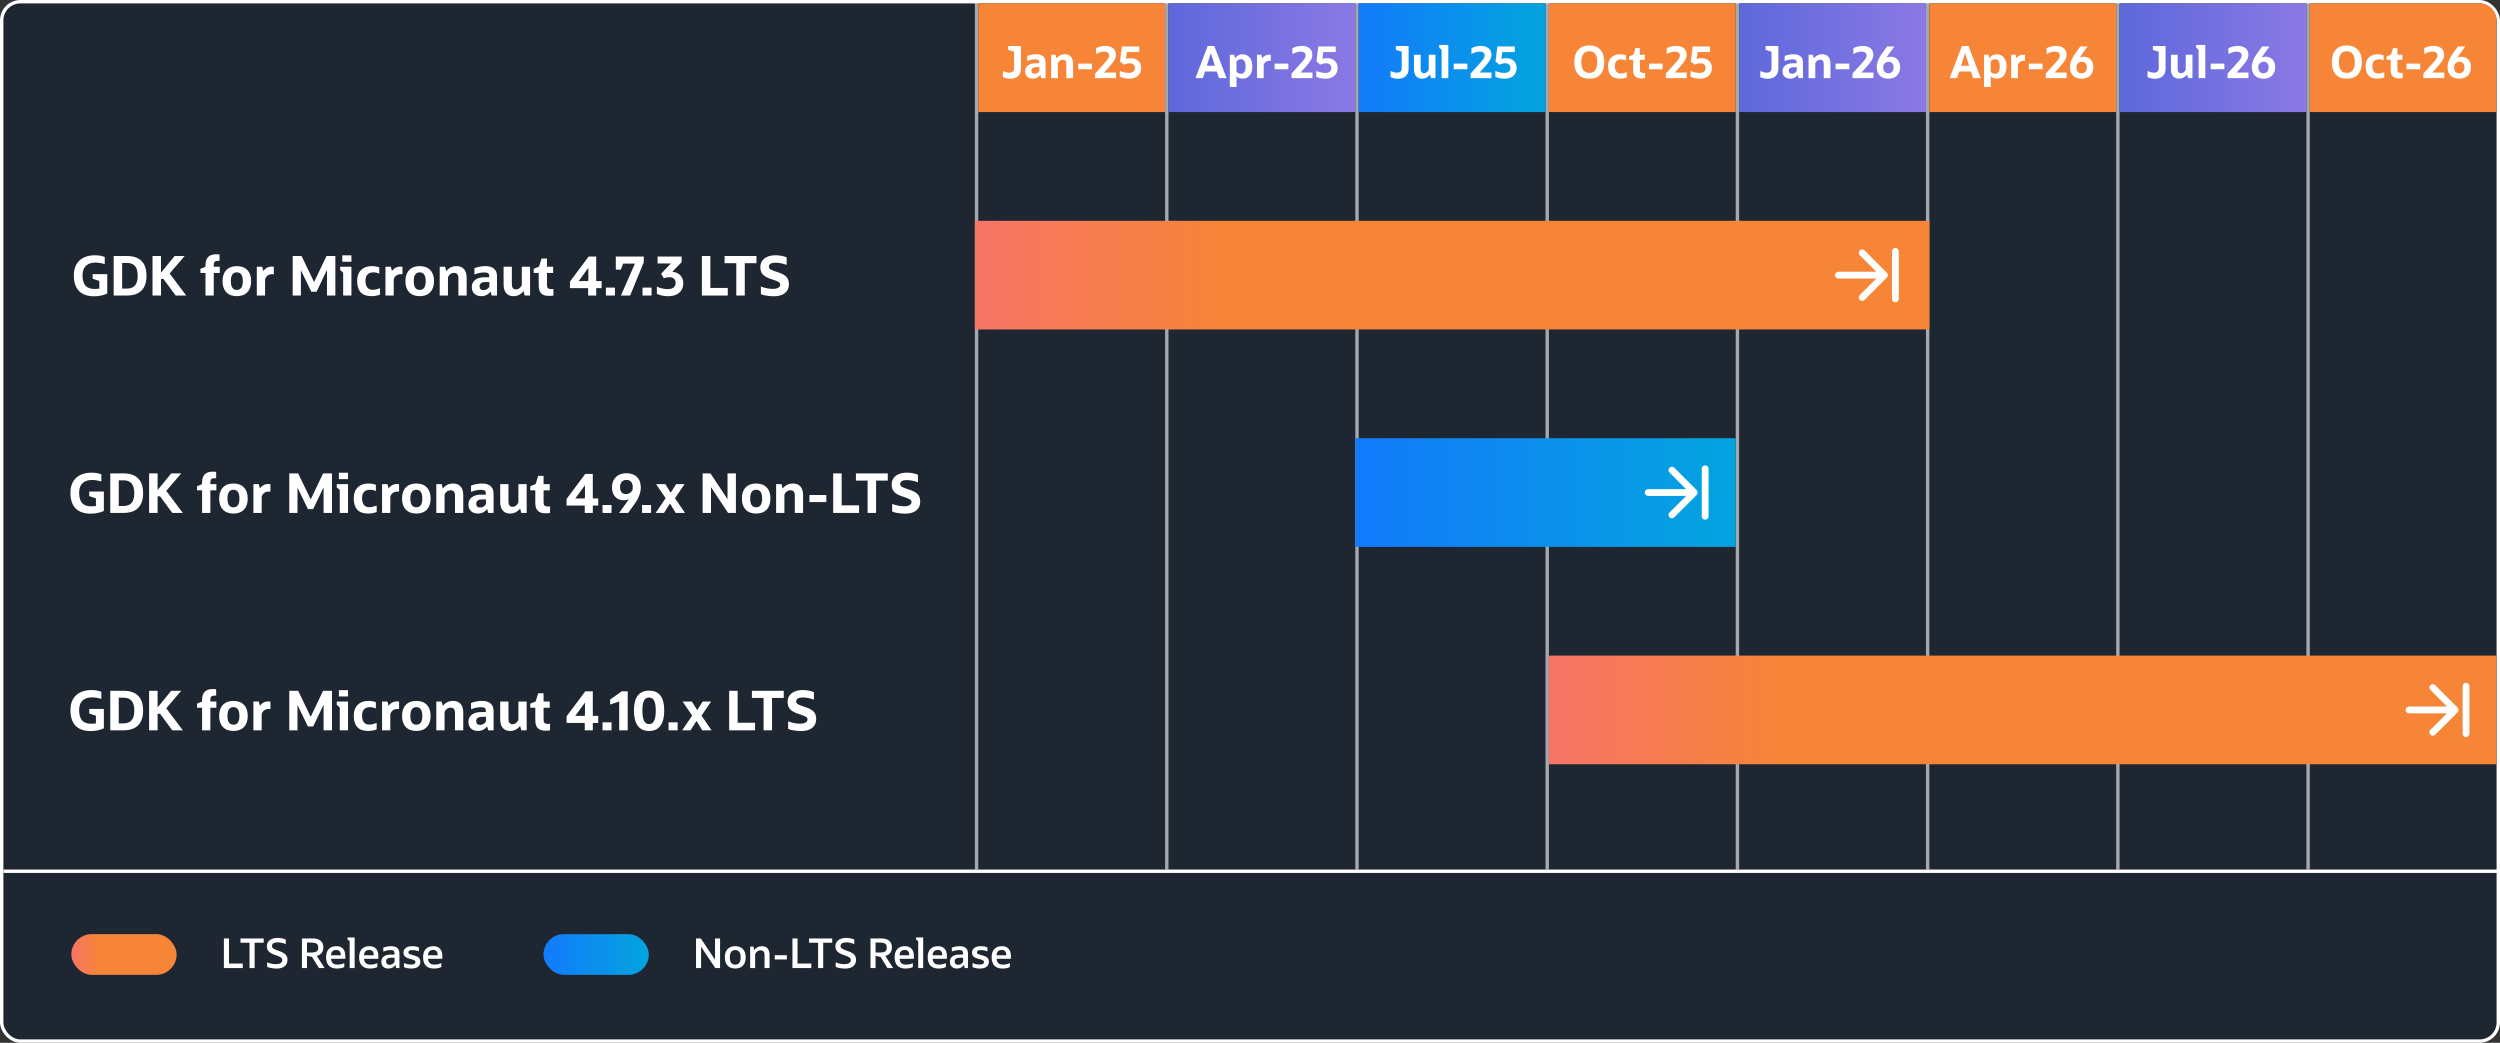 <svg width="736" height="307" viewBox="0 0 736 307" fill="none" xmlns="http://www.w3.org/2000/svg">
<rect x="0" y="0" width="736" height="307" fill="#333333" stroke="none"/>
<g clip-path="url(#clip0_1198_12665)">
<rect width="736" height="307" rx="6" fill="#1E2631"/>
<rect x="0.5" y="0.5" width="735" height="306" rx="5.5" fill="#1E2631" stroke="white"/>
<line x1="287.5" y1="2.18557e-08" x2="287.5" y2="256" stroke="white" stroke-opacity="0.6"/>
<line x1="343.5" y1="2.18557e-08" x2="343.5" y2="256" stroke="white" stroke-opacity="0.6"/>
<line x1="399.5" y1="2.18557e-08" x2="399.5" y2="256" stroke="white" stroke-opacity="0.6"/>
<line x1="455.5" y1="2.18557e-08" x2="455.5" y2="256" stroke="white" stroke-opacity="0.6"/>
<line x1="511.5" y1="2.18557e-08" x2="511.5" y2="256" stroke="white" stroke-opacity="0.6"/>
<line x1="567.5" y1="2.18557e-08" x2="567.5" y2="256" stroke="white" stroke-opacity="0.6"/>
<line x1="623.5" y1="2.18557e-08" x2="623.5" y2="256" stroke="white" stroke-opacity="0.6"/>
<line x1="679.5" y1="2.18557e-08" x2="679.5" y2="256" stroke="white" stroke-opacity="0.6"/>
<rect x="287" y="65" width="281" height="32" fill="url(#paint0_linear_1198_12665)"/>
<rect x="21" y="275" width="31" height="12" rx="6" fill="url(#paint1_linear_1198_12665)"/>
<g clip-path="url(#clip1_1198_12665)">
<g clip-path="url(#clip2_1198_12665)">
<path d="M541.211 82.001H552.381L547.501 86.881C547.111 87.271 547.111 87.911 547.501 88.301C547.891 88.691 548.521 88.691 548.911 88.301L555.501 81.711C555.891 81.321 555.891 80.691 555.501 80.301L548.921 73.701C548.734 73.513 548.48 73.408 548.216 73.408C547.951 73.408 547.698 73.513 547.511 73.701C547.121 74.091 547.121 74.721 547.511 75.111L552.381 80.001H541.211C540.661 80.001 540.211 80.451 540.211 81.001C540.211 81.551 540.661 82.001 541.211 82.001Z" fill="white"/>
<path d="M557 74C557 73.448 557.448 73 558 73V73C558.552 73 559 73.448 559 74V88C559 88.552 558.552 89 558 89V89C557.448 89 557 88.552 557 88V74Z" fill="white"/>
</g>
</g>
<path d="M27.272 82.056V80.712H31.576V86.424C30.424 86.957 29.133 87.224 27.704 87.224C25.741 87.224 24.253 86.701 23.24 85.656C22.237 84.611 21.736 83.075 21.736 81.048C21.736 79.8 21.981 78.739 22.472 77.864C22.973 76.979 23.688 76.307 24.616 75.848C25.555 75.379 26.685 75.144 28.008 75.144C28.499 75.144 28.984 75.187 29.464 75.272C29.955 75.357 30.413 75.485 30.84 75.656V77.768C30.296 77.597 29.811 77.48 29.384 77.416C28.957 77.341 28.531 77.304 28.104 77.304C26.877 77.304 25.933 77.629 25.272 78.28C24.621 78.92 24.296 79.843 24.296 81.048C24.296 82.392 24.579 83.4 25.144 84.072C25.72 84.733 26.595 85.064 27.768 85.064C28.269 85.064 28.76 85.032 29.24 84.968V82.712L27.272 82.056ZM33.464 87V75.368H37.368C39.267 75.368 40.702 75.859 41.672 76.84C42.643 77.821 43.128 79.272 43.128 81.192C43.128 83.091 42.643 84.536 41.672 85.528C40.712 86.509 39.278 87 37.368 87H33.464ZM37.336 77.4H35.96V84.968H37.336C38.413 84.968 39.214 84.664 39.736 84.056C40.27 83.437 40.536 82.483 40.536 81.192C40.536 79.901 40.275 78.947 39.752 78.328C39.23 77.709 38.424 77.4 37.336 77.4ZM44.902 87V75.368H47.398V80.264L51.414 75.368H54.358L49.942 80.52L54.822 87H51.718L48.118 82.12H47.398V87H44.902ZM60.493 87V80.36H59.005V79.144L60.493 78.536V78.056C60.493 75.923 61.539 74.856 63.629 74.856C63.853 74.856 64.04 74.861 64.189 74.872C64.349 74.883 64.499 74.904 64.637 74.936V76.808C64.573 76.797 64.504 76.792 64.429 76.792C64.365 76.781 64.291 76.776 64.205 76.776C63.747 76.776 63.416 76.872 63.213 77.064C63.021 77.256 62.925 77.576 62.925 78.024V78.536H64.701V80.36H62.925V87H60.493ZM69.723 87.192C68.4 87.192 67.365 86.803 66.619 86.024C65.883 85.245 65.515 84.157 65.515 82.76C65.515 81.363 65.883 80.28 66.619 79.512C67.365 78.733 68.4 78.344 69.723 78.344C71.056 78.344 72.091 78.733 72.827 79.512C73.563 80.28 73.931 81.363 73.931 82.76C73.931 84.157 73.563 85.245 72.827 86.024C72.091 86.803 71.056 87.192 69.723 87.192ZM69.723 85.352C70.896 85.352 71.483 84.488 71.483 82.76C71.483 81.043 70.896 80.184 69.723 80.184C68.549 80.184 67.963 81.043 67.963 82.76C67.963 84.488 68.549 85.352 69.723 85.352ZM78.035 87H75.603V78.536H77.187L77.523 79.784C77.8 79.379 78.147 79.064 78.563 78.84C78.979 78.605 79.459 78.488 80.003 78.488C80.237 78.488 80.44 78.504 80.611 78.536V80.728H80.099C79.555 80.728 79.102 80.872 78.739 81.16C78.376 81.437 78.141 81.811 78.035 82.28V87ZM86.167 87V75.368H88.775L92.471 83.032L96.119 75.368H98.727V87H96.263V79.464L93.191 85.88H91.655L88.583 79.56V87H86.167ZM100.771 77.048V75.176H103.459V77.048H100.771ZM101.027 87V80.248L100.147 79.512V78.536H103.459V87H101.027ZM111.892 84.84V86.744C111.561 86.872 111.172 86.979 110.724 87.064C110.276 87.149 109.817 87.192 109.348 87.192C106.542 87.192 105.14 85.688 105.14 82.68C105.14 81.336 105.524 80.28 106.292 79.512C107.07 78.733 108.137 78.344 109.492 78.344C110.228 78.344 110.948 78.467 111.652 78.712V80.584C111.129 80.317 110.553 80.184 109.924 80.184C109.177 80.184 108.601 80.392 108.196 80.808C107.79 81.213 107.588 81.837 107.588 82.68C107.588 83.491 107.764 84.136 108.116 84.616C108.478 85.085 109.006 85.32 109.7 85.32C110.041 85.32 110.393 85.277 110.756 85.192C111.118 85.107 111.497 84.989 111.892 84.84ZM115.91 87H113.478V78.536H115.062L115.398 79.784C115.675 79.379 116.022 79.064 116.438 78.84C116.854 78.605 117.334 78.488 117.878 78.488C118.113 78.488 118.315 78.504 118.486 78.536V80.728H117.974C117.43 80.728 116.977 80.872 116.614 81.16C116.251 81.437 116.017 81.811 115.91 82.28V87ZM123.566 87.192C122.244 87.192 121.209 86.803 120.462 86.024C119.726 85.245 119.358 84.157 119.358 82.76C119.358 81.363 119.726 80.28 120.462 79.512C121.209 78.733 122.244 78.344 123.566 78.344C124.9 78.344 125.934 78.733 126.67 79.512C127.406 80.28 127.774 81.363 127.774 82.76C127.774 84.157 127.406 85.245 126.67 86.024C125.934 86.803 124.9 87.192 123.566 87.192ZM123.566 85.352C124.74 85.352 125.326 84.488 125.326 82.76C125.326 81.043 124.74 80.184 123.566 80.184C122.393 80.184 121.806 81.043 121.806 82.76C121.806 84.488 122.393 85.352 123.566 85.352ZM129.447 87V78.536H131.031L131.367 79.832C132.145 78.84 133.153 78.344 134.391 78.344C135.361 78.344 136.103 78.643 136.615 79.24C137.127 79.827 137.383 80.68 137.383 81.8V87H134.951V81.88C134.951 80.845 134.519 80.328 133.655 80.328C133.271 80.328 132.919 80.44 132.599 80.664C132.289 80.888 132.049 81.203 131.879 81.608V87H129.447ZM144.727 87L144.407 85.816C144.119 86.243 143.741 86.579 143.271 86.824C142.813 87.069 142.301 87.192 141.735 87.192C140.861 87.192 140.167 86.952 139.655 86.472C139.154 85.992 138.903 85.331 138.903 84.488C138.903 83.603 139.239 82.904 139.911 82.392C140.583 81.88 141.49 81.624 142.631 81.624H144.023V81.32C144.023 80.851 143.906 80.547 143.671 80.408C143.437 80.269 143.069 80.2 142.567 80.2C141.671 80.2 140.706 80.403 139.671 80.808V78.968C140.098 78.787 140.594 78.637 141.159 78.52C141.735 78.403 142.317 78.344 142.903 78.344C144.013 78.344 144.855 78.6 145.431 79.112C146.018 79.613 146.311 80.339 146.311 81.288V87H144.727ZM142.359 85.416C142.711 85.416 143.037 85.325 143.335 85.144C143.634 84.963 143.879 84.717 144.071 84.408V83.032H142.935C142.381 83.032 141.949 83.139 141.639 83.352C141.341 83.565 141.191 83.869 141.191 84.264C141.191 85.032 141.581 85.416 142.359 85.416ZM148.257 83.736V78.536H150.689V83.656C150.689 84.691 151.095 85.208 151.905 85.208C152.268 85.208 152.599 85.096 152.897 84.872C153.207 84.637 153.447 84.323 153.617 83.928V78.536H156.049V87H154.465L154.129 85.704C153.351 86.696 152.364 87.192 151.169 87.192C150.231 87.192 149.511 86.893 149.009 86.296C148.508 85.699 148.257 84.845 148.257 83.736ZM158.597 84.088V80.36H157.109V79.144L158.709 78.488L159.429 76.104H161.029V78.536H162.837V80.36H161.029V83.96C161.029 84.376 161.131 84.675 161.333 84.856C161.547 85.027 161.851 85.112 162.245 85.112C162.352 85.112 162.469 85.112 162.597 85.112C162.725 85.101 162.837 85.091 162.933 85.08V87.016C162.677 87.059 162.443 87.085 162.229 87.096C162.027 87.107 161.797 87.112 161.541 87.112C160.571 87.112 159.835 86.867 159.333 86.376C158.843 85.885 158.597 85.123 158.597 84.088ZM167.792 84.824V82.904L173.296 75.528H175.52V82.744H177.12V84.824H175.52V87H173.152V84.824H167.792ZM173.216 82.136V78.84L170.368 82.744H173.168L173.216 82.136ZM178.38 87V84.664H181.036V87H178.38ZM182.797 87L186.925 77.608H183.453L182.765 79.4H181.293V75.528H189.533V77.192L185.517 87H182.797ZM189.161 87V84.664H191.817V87H189.161ZM193.384 86.488V84.36C193.821 84.595 194.328 84.781 194.904 84.92C195.48 85.048 196.029 85.112 196.552 85.112C197.309 85.112 197.89 84.957 198.296 84.648C198.701 84.339 198.904 83.896 198.904 83.32C198.904 82.776 198.744 82.355 198.424 82.056C198.114 81.757 197.656 81.608 197.048 81.608C196.493 81.608 195.949 81.709 195.416 81.912L194.632 80.6L197.512 77.56H193.592V75.528H200.68V77.176L197.928 79.992C198.962 80.109 199.757 80.472 200.312 81.08C200.877 81.677 201.16 82.429 201.16 83.336C201.16 84.136 200.978 84.829 200.616 85.416C200.253 85.992 199.73 86.435 199.048 86.744C198.376 87.053 197.576 87.208 196.648 87.208C196.04 87.208 195.453 87.144 194.888 87.016C194.322 86.899 193.821 86.723 193.384 86.488ZM206.636 87V75.368H209.132V84.776H214.252V87H206.636ZM216.765 87V77.48H213.325V75.368H222.701V77.48H219.261V87H216.765ZM224.002 86.584V84.36C225.229 84.819 226.408 85.048 227.538 85.048C228.21 85.048 228.738 84.936 229.122 84.712C229.506 84.488 229.698 84.179 229.698 83.784C229.698 83.507 229.576 83.277 229.33 83.096C229.085 82.904 228.61 82.691 227.906 82.456L226.69 82.04C225.698 81.699 224.973 81.261 224.514 80.728C224.066 80.184 223.842 79.491 223.842 78.648C223.842 77.923 224.024 77.299 224.386 76.776C224.76 76.253 225.282 75.853 225.954 75.576C226.626 75.288 227.426 75.144 228.354 75.144C228.941 75.144 229.517 75.203 230.082 75.32C230.658 75.427 231.16 75.576 231.586 75.768V77.992C231.042 77.779 230.488 77.619 229.922 77.512C229.357 77.395 228.834 77.336 228.354 77.336C227.032 77.336 226.37 77.725 226.37 78.504C226.37 78.803 226.493 79.048 226.738 79.24C226.994 79.421 227.469 79.629 228.162 79.864L229.378 80.28C230.424 80.643 231.165 81.085 231.602 81.608C232.04 82.12 232.258 82.819 232.258 83.704C232.258 84.792 231.869 85.651 231.09 86.28C230.322 86.909 229.234 87.224 227.826 87.224C227.368 87.224 226.888 87.197 226.386 87.144C225.896 87.091 225.437 87.016 225.01 86.92C224.594 86.824 224.258 86.712 224.002 86.584Z" fill="white"/>
<rect x="399" y="129" width="112" height="32" fill="url(#paint2_linear_1198_12665)"/>
<g clip-path="url(#clip3_1198_12665)">
<g clip-path="url(#clip4_1198_12665)">
<path d="M485.211 146.001H496.381L491.501 150.881C491.111 151.271 491.111 151.911 491.501 152.301C491.891 152.691 492.521 152.691 492.911 152.301L499.501 145.711C499.891 145.321 499.891 144.691 499.501 144.301L492.921 137.701C492.734 137.513 492.48 137.408 492.216 137.408C491.951 137.408 491.698 137.513 491.511 137.701C491.121 138.091 491.121 138.721 491.511 139.111L496.381 144.001H485.211C484.661 144.001 484.211 144.451 484.211 145.001C484.211 145.551 484.661 146.001 485.211 146.001Z" fill="white"/>
<path d="M501 138C501 137.448 501.448 137 502 137V137C502.552 137 503 137.448 503 138V152C503 152.552 502.552 153 502 153V153C501.448 153 501 152.552 501 152V138Z" fill="white"/>
</g>
</g>
<path d="M26.272 146.056V144.712H30.576V150.424C29.424 150.957 28.133 151.224 26.704 151.224C24.741 151.224 23.253 150.701 22.24 149.656C21.237 148.611 20.736 147.075 20.736 145.048C20.736 143.8 20.981 142.739 21.472 141.864C21.973 140.979 22.688 140.307 23.616 139.848C24.555 139.379 25.685 139.144 27.008 139.144C27.499 139.144 27.984 139.187 28.464 139.272C28.955 139.357 29.413 139.485 29.84 139.656V141.768C29.296 141.597 28.811 141.48 28.384 141.416C27.957 141.341 27.531 141.304 27.104 141.304C25.877 141.304 24.933 141.629 24.272 142.28C23.621 142.92 23.296 143.843 23.296 145.048C23.296 146.392 23.579 147.4 24.144 148.072C24.72 148.733 25.595 149.064 26.768 149.064C27.269 149.064 27.76 149.032 28.24 148.968V146.712L26.272 146.056ZM32.464 151V139.368H36.368C38.267 139.368 39.702 139.859 40.672 140.84C41.643 141.821 42.128 143.272 42.128 145.192C42.128 147.091 41.643 148.536 40.672 149.528C39.712 150.509 38.278 151 36.368 151H32.464ZM36.336 141.4H34.96V148.968H36.336C37.413 148.968 38.214 148.664 38.736 148.056C39.27 147.437 39.536 146.483 39.536 145.192C39.536 143.901 39.275 142.947 38.752 142.328C38.23 141.709 37.424 141.4 36.336 141.4ZM43.902 151V139.368H46.398V144.264L50.414 139.368H53.358L48.942 144.52L53.822 151H50.718L47.118 146.12H46.398V151H43.902ZM59.493 151V144.36H58.005V143.144L59.493 142.536V142.056C59.493 139.923 60.539 138.856 62.629 138.856C62.853 138.856 63.04 138.861 63.189 138.872C63.349 138.883 63.499 138.904 63.637 138.936V140.808C63.573 140.797 63.504 140.792 63.429 140.792C63.365 140.781 63.291 140.776 63.205 140.776C62.747 140.776 62.416 140.872 62.213 141.064C62.021 141.256 61.925 141.576 61.925 142.024V142.536H63.701V144.36H61.925V151H59.493ZM68.723 151.192C67.4 151.192 66.365 150.803 65.619 150.024C64.883 149.245 64.515 148.157 64.515 146.76C64.515 145.363 64.883 144.28 65.619 143.512C66.365 142.733 67.4 142.344 68.723 142.344C70.056 142.344 71.091 142.733 71.827 143.512C72.563 144.28 72.931 145.363 72.931 146.76C72.931 148.157 72.563 149.245 71.827 150.024C71.091 150.803 70.056 151.192 68.723 151.192ZM68.723 149.352C69.896 149.352 70.483 148.488 70.483 146.76C70.483 145.043 69.896 144.184 68.723 144.184C67.549 144.184 66.963 145.043 66.963 146.76C66.963 148.488 67.549 149.352 68.723 149.352ZM77.035 151H74.603V142.536H76.187L76.523 143.784C76.8 143.379 77.147 143.064 77.563 142.84C77.979 142.605 78.459 142.488 79.003 142.488C79.237 142.488 79.44 142.504 79.611 142.536V144.728H79.099C78.555 144.728 78.102 144.872 77.739 145.16C77.376 145.437 77.141 145.811 77.035 146.28V151ZM85.167 151V139.368H87.775L91.471 147.032L95.119 139.368H97.727V151H95.263V143.464L92.191 149.88H90.655L87.583 143.56V151H85.167ZM99.771 141.048V139.176H102.459V141.048H99.771ZM100.027 151V144.248L99.147 143.512V142.536H102.459V151H100.027ZM110.892 148.84V150.744C110.561 150.872 110.172 150.979 109.724 151.064C109.276 151.149 108.817 151.192 108.348 151.192C105.542 151.192 104.14 149.688 104.14 146.68C104.14 145.336 104.524 144.28 105.292 143.512C106.07 142.733 107.137 142.344 108.492 142.344C109.228 142.344 109.948 142.467 110.652 142.712V144.584C110.129 144.317 109.553 144.184 108.924 144.184C108.177 144.184 107.601 144.392 107.196 144.808C106.79 145.213 106.588 145.837 106.588 146.68C106.588 147.491 106.764 148.136 107.116 148.616C107.478 149.085 108.006 149.32 108.7 149.32C109.041 149.32 109.393 149.277 109.756 149.192C110.118 149.107 110.497 148.989 110.892 148.84ZM114.91 151H112.478V142.536H114.062L114.398 143.784C114.675 143.379 115.022 143.064 115.438 142.84C115.854 142.605 116.334 142.488 116.878 142.488C117.113 142.488 117.315 142.504 117.486 142.536V144.728H116.974C116.43 144.728 115.977 144.872 115.614 145.16C115.251 145.437 115.017 145.811 114.91 146.28V151ZM122.566 151.192C121.244 151.192 120.209 150.803 119.462 150.024C118.726 149.245 118.358 148.157 118.358 146.76C118.358 145.363 118.726 144.28 119.462 143.512C120.209 142.733 121.244 142.344 122.566 142.344C123.9 142.344 124.934 142.733 125.67 143.512C126.406 144.28 126.774 145.363 126.774 146.76C126.774 148.157 126.406 149.245 125.67 150.024C124.934 150.803 123.9 151.192 122.566 151.192ZM122.566 149.352C123.74 149.352 124.326 148.488 124.326 146.76C124.326 145.043 123.74 144.184 122.566 144.184C121.393 144.184 120.806 145.043 120.806 146.76C120.806 148.488 121.393 149.352 122.566 149.352ZM128.447 151V142.536H130.031L130.367 143.832C131.145 142.84 132.153 142.344 133.391 142.344C134.361 142.344 135.103 142.643 135.615 143.24C136.127 143.827 136.383 144.68 136.383 145.8V151H133.951V145.88C133.951 144.845 133.519 144.328 132.655 144.328C132.271 144.328 131.919 144.44 131.599 144.664C131.289 144.888 131.049 145.203 130.879 145.608V151H128.447ZM143.727 151L143.407 149.816C143.119 150.243 142.741 150.579 142.271 150.824C141.813 151.069 141.301 151.192 140.735 151.192C139.861 151.192 139.167 150.952 138.655 150.472C138.154 149.992 137.903 149.331 137.903 148.488C137.903 147.603 138.239 146.904 138.911 146.392C139.583 145.88 140.49 145.624 141.631 145.624H143.023V145.32C143.023 144.851 142.906 144.547 142.671 144.408C142.437 144.269 142.069 144.2 141.567 144.2C140.671 144.2 139.706 144.403 138.671 144.808V142.968C139.098 142.787 139.594 142.637 140.159 142.52C140.735 142.403 141.317 142.344 141.903 142.344C143.013 142.344 143.855 142.6 144.431 143.112C145.018 143.613 145.311 144.339 145.311 145.288V151H143.727ZM141.359 149.416C141.711 149.416 142.037 149.325 142.335 149.144C142.634 148.963 142.879 148.717 143.071 148.408V147.032H141.935C141.381 147.032 140.949 147.139 140.639 147.352C140.341 147.565 140.191 147.869 140.191 148.264C140.191 149.032 140.581 149.416 141.359 149.416ZM147.257 147.736V142.536H149.689V147.656C149.689 148.691 150.095 149.208 150.905 149.208C151.268 149.208 151.599 149.096 151.897 148.872C152.207 148.637 152.447 148.323 152.617 147.928V142.536H155.049V151H153.465L153.129 149.704C152.351 150.696 151.364 151.192 150.169 151.192C149.231 151.192 148.511 150.893 148.009 150.296C147.508 149.699 147.257 148.845 147.257 147.736ZM157.597 148.088V144.36H156.109V143.144L157.709 142.488L158.429 140.104H160.029V142.536H161.837V144.36H160.029V147.96C160.029 148.376 160.131 148.675 160.333 148.856C160.547 149.027 160.851 149.112 161.245 149.112C161.352 149.112 161.469 149.112 161.597 149.112C161.725 149.101 161.837 149.091 161.933 149.08V151.016C161.677 151.059 161.443 151.085 161.229 151.096C161.027 151.107 160.797 151.112 160.541 151.112C159.571 151.112 158.835 150.867 158.333 150.376C157.843 149.885 157.597 149.123 157.597 148.088ZM166.792 148.824V146.904L172.296 139.528H174.52V146.744H176.12V148.824H174.52V151H172.152V148.824H166.792ZM172.216 146.136V142.84L169.368 146.744H172.168L172.216 146.136ZM177.38 151V148.664H180.036V151H177.38ZM182.268 151L184.332 148.136C184.652 147.699 184.924 147.293 185.148 146.92C184.711 147.165 184.226 147.288 183.692 147.288C182.604 147.288 181.746 146.947 181.116 146.264C180.487 145.581 180.172 144.653 180.172 143.48C180.172 142.637 180.343 141.907 180.684 141.288C181.036 140.659 181.532 140.173 182.172 139.832C182.812 139.491 183.559 139.32 184.412 139.32C185.746 139.32 186.786 139.693 187.532 140.44C188.279 141.176 188.652 142.211 188.652 143.544C188.652 144.259 188.492 145.043 188.172 145.896C187.852 146.739 187.394 147.571 186.796 148.392L184.924 151H182.268ZM182.54 143.432C182.54 144.051 182.695 144.547 183.004 144.92C183.314 145.283 183.73 145.464 184.252 145.464C185.127 145.464 185.783 145.059 186.22 144.248C186.263 143.971 186.284 143.688 186.284 143.4C186.284 142.739 186.119 142.221 185.788 141.848C185.458 141.475 184.999 141.288 184.412 141.288C183.836 141.288 183.378 141.48 183.036 141.864C182.706 142.248 182.54 142.771 182.54 143.432ZM189.021 151V148.664H191.677V151H189.021ZM193.019 151L195.963 146.664L193.147 142.536H195.883L197.451 145.064L199.051 142.536H201.531L198.715 146.68L201.659 151H198.923L197.243 148.232L195.483 151H193.019ZM206.855 151V139.368H209.159L214.183 146.936V139.368H216.647V151H214.343L209.319 143.416V151H206.855ZM222.613 151.192C221.291 151.192 220.256 150.803 219.509 150.024C218.773 149.245 218.405 148.157 218.405 146.76C218.405 145.363 218.773 144.28 219.509 143.512C220.256 142.733 221.291 142.344 222.613 142.344C223.947 142.344 224.981 142.733 225.717 143.512C226.453 144.28 226.821 145.363 226.821 146.76C226.821 148.157 226.453 149.245 225.717 150.024C224.981 150.803 223.947 151.192 222.613 151.192ZM222.613 149.352C223.787 149.352 224.373 148.488 224.373 146.76C224.373 145.043 223.787 144.184 222.613 144.184C221.44 144.184 220.853 145.043 220.853 146.76C220.853 148.488 221.44 149.352 222.613 149.352ZM228.493 151V142.536H230.078L230.414 143.832C231.192 142.84 232.2 142.344 233.438 142.344C234.408 142.344 235.15 142.643 235.661 143.24C236.174 143.827 236.43 144.68 236.43 145.8V151H233.998V145.88C233.998 144.845 233.566 144.328 232.702 144.328C232.318 144.328 231.966 144.44 231.646 144.664C231.336 144.888 231.096 145.203 230.926 145.608V151H228.493ZM238.302 147.8V145.736H243.262V147.8H238.302ZM245.292 151V139.368H247.788V148.776H252.908V151H245.292ZM255.421 151V141.48H251.981V139.368H261.357V141.48H257.917V151H255.421ZM262.659 150.584V148.36C263.885 148.819 265.064 149.048 266.195 149.048C266.867 149.048 267.395 148.936 267.779 148.712C268.163 148.488 268.355 148.179 268.355 147.784C268.355 147.507 268.232 147.277 267.987 147.096C267.741 146.904 267.267 146.691 266.563 146.456L265.347 146.04C264.355 145.699 263.629 145.261 263.171 144.728C262.723 144.184 262.499 143.491 262.499 142.648C262.499 141.923 262.68 141.299 263.043 140.776C263.416 140.253 263.939 139.853 264.611 139.576C265.283 139.288 266.083 139.144 267.011 139.144C267.597 139.144 268.173 139.203 268.739 139.32C269.315 139.427 269.816 139.576 270.243 139.768V141.992C269.699 141.779 269.144 141.619 268.579 141.512C268.013 141.395 267.491 141.336 267.011 141.336C265.688 141.336 265.027 141.725 265.027 142.504C265.027 142.803 265.149 143.048 265.395 143.24C265.651 143.421 266.125 143.629 266.819 143.864L268.035 144.28C269.08 144.643 269.821 145.085 270.259 145.608C270.696 146.12 270.915 146.819 270.915 147.704C270.915 148.792 270.525 149.651 269.747 150.28C268.979 150.909 267.891 151.224 266.483 151.224C266.024 151.224 265.544 151.197 265.043 151.144C264.552 151.091 264.093 151.016 263.667 150.92C263.251 150.824 262.915 150.712 262.659 150.584Z" fill="white"/>
<rect x="456" y="193" width="279" height="32" fill="url(#paint3_linear_1198_12665)"/>
<g clip-path="url(#clip5_1198_12665)">
<g clip-path="url(#clip6_1198_12665)">
<path d="M709.211 210.001H720.381L715.501 214.881C715.111 215.271 715.111 215.911 715.501 216.301C715.891 216.691 716.521 216.691 716.911 216.301L723.501 209.711C723.891 209.321 723.891 208.691 723.501 208.301L716.921 201.701C716.734 201.513 716.48 201.408 716.216 201.408C715.951 201.408 715.698 201.513 715.511 201.701C715.121 202.091 715.121 202.721 715.511 203.111L720.381 208.001H709.211C708.661 208.001 708.211 208.451 708.211 209.001C708.211 209.551 708.661 210.001 709.211 210.001Z" fill="white"/>
<path d="M725 202C725 201.448 725.448 201 726 201V201C726.552 201 727 201.448 727 202V216C727 216.552 726.552 217 726 217V217C725.448 217 725 216.552 725 216V202Z" fill="white"/>
</g>
</g>
<path d="M26.272 210.056V208.712H30.576V214.424C29.424 214.957 28.133 215.224 26.704 215.224C24.741 215.224 23.253 214.701 22.24 213.656C21.237 212.611 20.736 211.075 20.736 209.048C20.736 207.8 20.981 206.739 21.472 205.864C21.973 204.979 22.688 204.307 23.616 203.848C24.555 203.379 25.685 203.144 27.008 203.144C27.499 203.144 27.984 203.187 28.464 203.272C28.955 203.357 29.413 203.485 29.84 203.656V205.768C29.296 205.597 28.811 205.48 28.384 205.416C27.957 205.341 27.531 205.304 27.104 205.304C25.877 205.304 24.933 205.629 24.272 206.28C23.621 206.92 23.296 207.843 23.296 209.048C23.296 210.392 23.579 211.4 24.144 212.072C24.72 212.733 25.595 213.064 26.768 213.064C27.269 213.064 27.76 213.032 28.24 212.968V210.712L26.272 210.056ZM32.464 215V203.368H36.368C38.267 203.368 39.702 203.859 40.672 204.84C41.643 205.821 42.128 207.272 42.128 209.192C42.128 211.091 41.643 212.536 40.672 213.528C39.712 214.509 38.278 215 36.368 215H32.464ZM36.336 205.4H34.96V212.968H36.336C37.413 212.968 38.214 212.664 38.736 212.056C39.27 211.437 39.536 210.483 39.536 209.192C39.536 207.901 39.275 206.947 38.752 206.328C38.23 205.709 37.424 205.4 36.336 205.4ZM43.902 215V203.368H46.398V208.264L50.414 203.368H53.358L48.942 208.52L53.822 215H50.718L47.118 210.12H46.398V215H43.902ZM59.493 215V208.36H58.005V207.144L59.493 206.536V206.056C59.493 203.923 60.539 202.856 62.629 202.856C62.853 202.856 63.04 202.861 63.189 202.872C63.349 202.883 63.499 202.904 63.637 202.936V204.808C63.573 204.797 63.504 204.792 63.429 204.792C63.365 204.781 63.291 204.776 63.205 204.776C62.747 204.776 62.416 204.872 62.213 205.064C62.021 205.256 61.925 205.576 61.925 206.024V206.536H63.701V208.36H61.925V215H59.493ZM68.723 215.192C67.4 215.192 66.365 214.803 65.619 214.024C64.883 213.245 64.515 212.157 64.515 210.76C64.515 209.363 64.883 208.28 65.619 207.512C66.365 206.733 67.4 206.344 68.723 206.344C70.056 206.344 71.091 206.733 71.827 207.512C72.563 208.28 72.931 209.363 72.931 210.76C72.931 212.157 72.563 213.245 71.827 214.024C71.091 214.803 70.056 215.192 68.723 215.192ZM68.723 213.352C69.896 213.352 70.483 212.488 70.483 210.76C70.483 209.043 69.896 208.184 68.723 208.184C67.549 208.184 66.963 209.043 66.963 210.76C66.963 212.488 67.549 213.352 68.723 213.352ZM77.035 215H74.603V206.536H76.187L76.523 207.784C76.8 207.379 77.147 207.064 77.563 206.84C77.979 206.605 78.459 206.488 79.003 206.488C79.237 206.488 79.44 206.504 79.611 206.536V208.728H79.099C78.555 208.728 78.102 208.872 77.739 209.16C77.376 209.437 77.141 209.811 77.035 210.28V215ZM85.167 215V203.368H87.775L91.471 211.032L95.119 203.368H97.727V215H95.263V207.464L92.191 213.88H90.655L87.583 207.56V215H85.167ZM99.771 205.048V203.176H102.459V205.048H99.771ZM100.027 215V208.248L99.147 207.512V206.536H102.459V215H100.027ZM110.892 212.84V214.744C110.561 214.872 110.172 214.979 109.724 215.064C109.276 215.149 108.817 215.192 108.348 215.192C105.542 215.192 104.14 213.688 104.14 210.68C104.14 209.336 104.524 208.28 105.292 207.512C106.07 206.733 107.137 206.344 108.492 206.344C109.228 206.344 109.948 206.467 110.652 206.712V208.584C110.129 208.317 109.553 208.184 108.924 208.184C108.177 208.184 107.601 208.392 107.196 208.808C106.79 209.213 106.588 209.837 106.588 210.68C106.588 211.491 106.764 212.136 107.116 212.616C107.478 213.085 108.006 213.32 108.7 213.32C109.041 213.32 109.393 213.277 109.756 213.192C110.118 213.107 110.497 212.989 110.892 212.84ZM114.91 215H112.478V206.536H114.062L114.398 207.784C114.675 207.379 115.022 207.064 115.438 206.84C115.854 206.605 116.334 206.488 116.878 206.488C117.113 206.488 117.315 206.504 117.486 206.536V208.728H116.974C116.43 208.728 115.977 208.872 115.614 209.16C115.251 209.437 115.017 209.811 114.91 210.28V215ZM122.566 215.192C121.244 215.192 120.209 214.803 119.462 214.024C118.726 213.245 118.358 212.157 118.358 210.76C118.358 209.363 118.726 208.28 119.462 207.512C120.209 206.733 121.244 206.344 122.566 206.344C123.9 206.344 124.934 206.733 125.67 207.512C126.406 208.28 126.774 209.363 126.774 210.76C126.774 212.157 126.406 213.245 125.67 214.024C124.934 214.803 123.9 215.192 122.566 215.192ZM122.566 213.352C123.74 213.352 124.326 212.488 124.326 210.76C124.326 209.043 123.74 208.184 122.566 208.184C121.393 208.184 120.806 209.043 120.806 210.76C120.806 212.488 121.393 213.352 122.566 213.352ZM128.447 215V206.536H130.031L130.367 207.832C131.145 206.84 132.153 206.344 133.391 206.344C134.361 206.344 135.103 206.643 135.615 207.24C136.127 207.827 136.383 208.68 136.383 209.8V215H133.951V209.88C133.951 208.845 133.519 208.328 132.655 208.328C132.271 208.328 131.919 208.44 131.599 208.664C131.289 208.888 131.049 209.203 130.879 209.608V215H128.447ZM143.727 215L143.407 213.816C143.119 214.243 142.741 214.579 142.271 214.824C141.813 215.069 141.301 215.192 140.735 215.192C139.861 215.192 139.167 214.952 138.655 214.472C138.154 213.992 137.903 213.331 137.903 212.488C137.903 211.603 138.239 210.904 138.911 210.392C139.583 209.88 140.49 209.624 141.631 209.624H143.023V209.32C143.023 208.851 142.906 208.547 142.671 208.408C142.437 208.269 142.069 208.2 141.567 208.2C140.671 208.2 139.706 208.403 138.671 208.808V206.968C139.098 206.787 139.594 206.637 140.159 206.52C140.735 206.403 141.317 206.344 141.903 206.344C143.013 206.344 143.855 206.6 144.431 207.112C145.018 207.613 145.311 208.339 145.311 209.288V215H143.727ZM141.359 213.416C141.711 213.416 142.037 213.325 142.335 213.144C142.634 212.963 142.879 212.717 143.071 212.408V211.032H141.935C141.381 211.032 140.949 211.139 140.639 211.352C140.341 211.565 140.191 211.869 140.191 212.264C140.191 213.032 140.581 213.416 141.359 213.416ZM147.257 211.736V206.536H149.689V211.656C149.689 212.691 150.095 213.208 150.905 213.208C151.268 213.208 151.599 213.096 151.897 212.872C152.207 212.637 152.447 212.323 152.617 211.928V206.536H155.049V215H153.465L153.129 213.704C152.351 214.696 151.364 215.192 150.169 215.192C149.231 215.192 148.511 214.893 148.009 214.296C147.508 213.699 147.257 212.845 147.257 211.736ZM157.597 212.088V208.36H156.109V207.144L157.709 206.488L158.429 204.104H160.029V206.536H161.837V208.36H160.029V211.96C160.029 212.376 160.131 212.675 160.333 212.856C160.547 213.027 160.851 213.112 161.245 213.112C161.352 213.112 161.469 213.112 161.597 213.112C161.725 213.101 161.837 213.091 161.933 213.08V215.016C161.677 215.059 161.443 215.085 161.229 215.096C161.027 215.107 160.797 215.112 160.541 215.112C159.571 215.112 158.835 214.867 158.333 214.376C157.843 213.885 157.597 213.123 157.597 212.088ZM166.792 212.824V210.904L172.296 203.528H174.52V210.744H176.12V212.824H174.52V215H172.152V212.824H166.792ZM172.216 210.136V206.84L169.368 210.744H172.168L172.216 210.136ZM177.38 215V212.664H180.036V215H177.38ZM182.288 215V206.52L179.632 207.416V205.944L183.024 203.528H184.8V215H182.288ZM191.09 215.208C189.629 215.208 188.519 214.696 187.762 213.672C187.005 212.648 186.626 211.155 186.626 209.192C186.626 205.277 188.114 203.32 191.09 203.32C194.066 203.32 195.554 205.277 195.554 209.192C195.554 211.155 195.175 212.648 194.418 213.672C193.661 214.696 192.551 215.208 191.09 215.208ZM191.09 213.176C191.762 213.176 192.258 212.851 192.578 212.2C192.898 211.549 193.058 210.547 193.058 209.192C193.058 207.859 192.898 206.888 192.578 206.28C192.269 205.661 191.773 205.352 191.09 205.352C190.407 205.352 189.906 205.661 189.586 206.28C189.277 206.888 189.122 207.859 189.122 209.192C189.122 210.547 189.282 211.549 189.602 212.2C189.922 212.851 190.418 213.176 191.09 213.176ZM196.833 215V212.664H199.489V215H196.833ZM200.832 215L203.776 210.664L200.96 206.536H203.696L205.264 209.064L206.864 206.536H209.344L206.528 210.68L209.472 215H206.736L205.056 212.232L203.296 215H200.832ZM214.667 215V203.368H217.163V212.776H222.283V215H214.667ZM224.796 215V205.48H221.356V203.368H230.732V205.48H227.292V215H224.796ZM232.034 214.584V212.36C233.26 212.819 234.439 213.048 235.57 213.048C236.242 213.048 236.77 212.936 237.154 212.712C237.538 212.488 237.73 212.179 237.73 211.784C237.73 211.507 237.607 211.277 237.362 211.096C237.116 210.904 236.642 210.691 235.938 210.456L234.722 210.04C233.73 209.699 233.004 209.261 232.546 208.728C232.098 208.184 231.874 207.491 231.874 206.648C231.874 205.923 232.055 205.299 232.418 204.776C232.791 204.253 233.314 203.853 233.986 203.576C234.658 203.288 235.458 203.144 236.386 203.144C236.972 203.144 237.548 203.203 238.114 203.32C238.69 203.427 239.191 203.576 239.618 203.768V205.992C239.074 205.779 238.519 205.619 237.954 205.512C237.388 205.395 236.866 205.336 236.386 205.336C235.063 205.336 234.402 205.725 234.402 206.504C234.402 206.803 234.524 207.048 234.77 207.24C235.026 207.421 235.5 207.629 236.194 207.864L237.41 208.28C238.455 208.643 239.196 209.085 239.634 209.608C240.071 210.12 240.29 210.819 240.29 211.704C240.29 212.792 239.9 213.651 239.122 214.28C238.354 214.909 237.266 215.224 235.858 215.224C235.399 215.224 234.919 215.197 234.418 215.144C233.927 215.091 233.468 215.016 233.042 214.92C232.626 214.824 232.29 214.712 232.034 214.584Z" fill="white"/>
<rect x="288" y="1" width="55" height="32" fill="#F68537"/>
<path d="M295.252 22.688V20.907C295.633 21.072 295.971 21.193 296.266 21.271C296.569 21.349 296.855 21.388 297.124 21.388C298.069 21.388 298.541 20.933 298.541 20.023V15.239L296.812 14.68V13.549H300.569V20.205C300.569 21.15 300.292 21.882 299.737 22.402C299.191 22.922 298.424 23.182 297.436 23.182C297.037 23.182 296.643 23.139 296.253 23.052C295.872 22.974 295.538 22.853 295.252 22.688ZM306.524 23L306.264 22.038C306.03 22.385 305.722 22.658 305.341 22.857C304.968 23.056 304.552 23.156 304.093 23.156C303.382 23.156 302.819 22.961 302.403 22.571C301.995 22.181 301.792 21.644 301.792 20.959C301.792 20.24 302.065 19.672 302.611 19.256C303.157 18.84 303.893 18.632 304.821 18.632H305.952V18.385C305.952 18.004 305.856 17.757 305.666 17.644C305.475 17.531 305.176 17.475 304.769 17.475C304.041 17.475 303.256 17.64 302.416 17.969V16.474C302.762 16.327 303.165 16.205 303.625 16.11C304.093 16.015 304.565 15.967 305.042 15.967C305.943 15.967 306.628 16.175 307.096 16.591C307.572 16.998 307.811 17.588 307.811 18.359V23H306.524ZM304.6 21.713C304.886 21.713 305.15 21.639 305.393 21.492C305.635 21.345 305.835 21.145 305.991 20.894V19.776H305.068C304.617 19.776 304.266 19.863 304.015 20.036C303.772 20.209 303.651 20.456 303.651 20.777C303.651 21.401 303.967 21.713 304.6 21.713ZM309.457 23V16.123H310.744L311.017 17.176C311.649 16.37 312.468 15.967 313.474 15.967C314.262 15.967 314.865 16.21 315.281 16.695C315.697 17.172 315.905 17.865 315.905 18.775V23H313.929V18.84C313.929 17.999 313.578 17.579 312.876 17.579C312.564 17.579 312.278 17.67 312.018 17.852C311.766 18.034 311.571 18.29 311.433 18.619V23H309.457ZM317.426 20.4V18.723H321.456V20.4H317.426ZM322.404 23V21.635L324.77 19.035C325.229 18.532 325.584 18.125 325.836 17.813C326.096 17.492 326.278 17.224 326.382 17.007C326.486 16.782 326.538 16.574 326.538 16.383C326.538 15.594 326.039 15.2 325.043 15.2C324.341 15.2 323.543 15.438 322.651 15.915V14.173C323.058 13.965 323.496 13.805 323.964 13.692C324.44 13.571 324.904 13.51 325.355 13.51C326.36 13.51 327.14 13.74 327.695 14.199C328.249 14.658 328.527 15.313 328.527 16.162C328.527 16.509 328.457 16.855 328.319 17.202C328.18 17.549 327.95 17.939 327.63 18.372C327.318 18.797 326.893 19.308 326.356 19.906L325.043 21.349H328.553V23H322.404ZM329.675 22.584V20.855C330.057 21.046 330.481 21.197 330.949 21.31C331.426 21.414 331.885 21.466 332.327 21.466C332.882 21.466 333.32 21.336 333.64 21.076C333.961 20.816 334.121 20.461 334.121 20.01C334.121 19.577 333.987 19.239 333.718 18.996C333.458 18.753 333.086 18.632 332.6 18.632C332.037 18.632 331.461 18.762 330.871 19.022L329.727 18.125L330.273 13.679H335.408V15.33H331.729L331.495 17.358C331.937 17.202 332.388 17.124 332.847 17.124C333.809 17.124 334.568 17.384 335.122 17.904C335.677 18.415 335.954 19.122 335.954 20.023C335.954 20.656 335.811 21.21 335.525 21.687C335.239 22.155 334.832 22.519 334.303 22.779C333.783 23.039 333.172 23.169 332.47 23.169C331.933 23.169 331.417 23.117 330.923 23.013C330.438 22.909 330.022 22.766 329.675 22.584Z" fill="white"/>
<rect x="344" y="1" width="55" height="32" fill="url(#paint4_linear_1198_12665)"/>
<path d="M351.948 23L355.536 13.549H357.499L361.113 23H358.851L358.227 21.063H354.743L354.119 23H351.948ZM355.289 19.347H357.668L356.472 15.629L355.289 19.347ZM362.059 25.613V16.123H363.346L363.619 17.137C364.174 16.357 364.893 15.967 365.777 15.967C366.679 15.967 367.389 16.288 367.909 16.929C368.429 17.562 368.689 18.437 368.689 19.555C368.689 20.69 368.434 21.574 367.922 22.207C367.42 22.84 366.709 23.156 365.79 23.156C365.106 23.156 364.521 22.926 364.035 22.467V25.613H362.059ZM365.361 17.41C365.093 17.41 364.837 17.479 364.594 17.618C364.36 17.748 364.165 17.926 364.009 18.151V21.089C364.356 21.505 364.802 21.713 365.348 21.713C365.782 21.713 366.115 21.531 366.349 21.167C366.583 20.794 366.7 20.261 366.7 19.568C366.7 18.875 366.583 18.342 366.349 17.969C366.124 17.596 365.795 17.41 365.361 17.41ZM363.749 18.71L363.827 18.502C363.793 18.571 363.767 18.641 363.749 18.71ZM372.033 23H370.057V16.123H371.344L371.617 17.137C371.843 16.808 372.124 16.552 372.462 16.37C372.8 16.179 373.19 16.084 373.632 16.084C373.823 16.084 373.988 16.097 374.126 16.123V17.904H373.71C373.268 17.904 372.9 18.021 372.605 18.255C372.311 18.48 372.12 18.784 372.033 19.165V23ZM375.259 20.4V18.723H379.289V20.4H375.259ZM380.237 23V21.635L382.603 19.035C383.062 18.532 383.417 18.125 383.669 17.813C383.929 17.492 384.111 17.224 384.215 17.007C384.319 16.782 384.371 16.574 384.371 16.383C384.371 15.594 383.872 15.2 382.876 15.2C382.174 15.2 381.376 15.438 380.484 15.915V14.173C380.891 13.965 381.329 13.805 381.797 13.692C382.273 13.571 382.737 13.51 383.188 13.51C384.193 13.51 384.973 13.74 385.528 14.199C386.082 14.658 386.36 15.313 386.36 16.162C386.36 16.509 386.29 16.855 386.152 17.202C386.013 17.549 385.783 17.939 385.463 18.372C385.151 18.797 384.726 19.308 384.189 19.906L382.876 21.349H386.386V23H380.237ZM387.508 22.584V20.855C387.89 21.046 388.314 21.197 388.782 21.31C389.259 21.414 389.718 21.466 390.16 21.466C390.715 21.466 391.153 21.336 391.473 21.076C391.794 20.816 391.954 20.461 391.954 20.01C391.954 19.577 391.82 19.239 391.551 18.996C391.291 18.753 390.919 18.632 390.433 18.632C389.87 18.632 389.294 18.762 388.704 19.022L387.56 18.125L388.106 13.679H393.241V15.33H389.562L389.328 17.358C389.77 17.202 390.221 17.124 390.68 17.124C391.642 17.124 392.401 17.384 392.955 17.904C393.51 18.415 393.787 19.122 393.787 20.023C393.787 20.656 393.644 21.21 393.358 21.687C393.072 22.155 392.665 22.519 392.136 22.779C391.616 23.039 391.005 23.169 390.303 23.169C389.766 23.169 389.25 23.117 388.756 23.013C388.271 22.909 387.855 22.766 387.508 22.584Z" fill="white"/>
<rect x="456" y="1" width="55" height="32" fill="#F68537"/>
<path d="M467.893 23.182C466.48 23.182 465.388 22.757 464.617 21.908C463.854 21.05 463.473 19.837 463.473 18.268C463.473 16.717 463.859 15.512 464.63 14.654C465.401 13.796 466.489 13.367 467.893 13.367C469.297 13.367 470.385 13.796 471.156 14.654C471.927 15.512 472.313 16.717 472.313 18.268C472.313 19.837 471.932 21.05 471.169 21.908C470.406 22.757 469.314 23.182 467.893 23.182ZM467.893 21.453C468.682 21.453 469.267 21.18 469.648 20.634C470.038 20.088 470.233 19.299 470.233 18.268C470.233 17.237 470.038 16.452 469.648 15.915C469.267 15.369 468.682 15.096 467.893 15.096C467.104 15.096 466.515 15.369 466.125 15.915C465.744 16.452 465.553 17.237 465.553 18.268C465.553 19.299 465.744 20.088 466.125 20.634C466.515 21.18 467.104 21.453 467.893 21.453ZM478.91 21.245V22.792C478.641 22.896 478.325 22.983 477.961 23.052C477.597 23.121 477.224 23.156 476.843 23.156C474.564 23.156 473.424 21.934 473.424 19.49C473.424 18.398 473.736 17.54 474.36 16.916C474.993 16.283 475.859 15.967 476.96 15.967C477.558 15.967 478.143 16.067 478.715 16.266V17.787C478.29 17.57 477.822 17.462 477.311 17.462C476.704 17.462 476.236 17.631 475.907 17.969C475.578 18.298 475.413 18.805 475.413 19.49C475.413 20.149 475.556 20.673 475.842 21.063C476.137 21.444 476.566 21.635 477.129 21.635C477.406 21.635 477.692 21.6 477.987 21.531C478.282 21.462 478.589 21.366 478.91 21.245ZM480.804 20.634V17.605H479.595V16.617L480.895 16.084L481.48 14.147H482.78V16.123H484.249V17.605H482.78V20.53C482.78 20.868 482.862 21.111 483.027 21.258C483.2 21.397 483.447 21.466 483.768 21.466C483.854 21.466 483.95 21.466 484.054 21.466C484.158 21.457 484.249 21.449 484.327 21.44V23.013C484.119 23.048 483.928 23.069 483.755 23.078C483.59 23.087 483.404 23.091 483.196 23.091C482.407 23.091 481.809 22.892 481.402 22.493C481.003 22.094 480.804 21.475 480.804 20.634ZM485.452 20.4V18.723H489.482V20.4H485.452ZM490.429 23V21.635L492.795 19.035C493.254 18.532 493.61 18.125 493.861 17.813C494.121 17.492 494.303 17.224 494.407 17.007C494.511 16.782 494.563 16.574 494.563 16.383C494.563 15.594 494.065 15.2 493.068 15.2C492.366 15.2 491.569 15.438 490.676 15.915V14.173C491.083 13.965 491.521 13.805 491.989 13.692C492.466 13.571 492.929 13.51 493.38 13.51C494.385 13.51 495.165 13.74 495.72 14.199C496.275 14.658 496.552 15.313 496.552 16.162C496.552 16.509 496.483 16.855 496.344 17.202C496.205 17.549 495.976 17.939 495.655 18.372C495.343 18.797 494.918 19.308 494.381 19.906L493.068 21.349H496.578V23H490.429ZM497.701 22.584V20.855C498.082 21.046 498.507 21.197 498.975 21.31C499.451 21.414 499.911 21.466 500.353 21.466C500.907 21.466 501.345 21.336 501.666 21.076C501.986 20.816 502.147 20.461 502.147 20.01C502.147 19.577 502.012 19.239 501.744 18.996C501.484 18.753 501.111 18.632 500.626 18.632C500.062 18.632 499.486 18.762 498.897 19.022L497.753 18.125L498.299 13.679H503.434V15.33H499.755L499.521 17.358C499.963 17.202 500.413 17.124 500.873 17.124C501.835 17.124 502.593 17.384 503.148 17.904C503.702 18.415 503.98 19.122 503.98 20.023C503.98 20.656 503.837 21.21 503.551 21.687C503.265 22.155 502.857 22.519 502.329 22.779C501.809 23.039 501.198 23.169 500.496 23.169C499.958 23.169 499.443 23.117 498.949 23.013C498.463 22.909 498.047 22.766 497.701 22.584Z" fill="white"/>
<rect x="568" y="1" width="55" height="32" fill="#F68537"/>
<path d="M573.984 23L577.572 13.549H579.535L583.149 23H580.887L580.263 21.063H576.779L576.155 23H573.984ZM577.325 19.347H579.704L578.508 15.629L577.325 19.347ZM584.094 25.613V16.123H585.381L585.654 17.137C586.209 16.357 586.928 15.967 587.812 15.967C588.714 15.967 589.424 16.288 589.944 16.929C590.464 17.562 590.724 18.437 590.724 19.555C590.724 20.69 590.469 21.574 589.957 22.207C589.455 22.84 588.744 23.156 587.825 23.156C587.141 23.156 586.556 22.926 586.07 22.467V25.613H584.094ZM587.396 17.41C587.128 17.41 586.872 17.479 586.629 17.618C586.395 17.748 586.2 17.926 586.044 18.151V21.089C586.391 21.505 586.837 21.713 587.383 21.713C587.817 21.713 588.15 21.531 588.384 21.167C588.618 20.794 588.735 20.261 588.735 19.568C588.735 18.875 588.618 18.342 588.384 17.969C588.159 17.596 587.83 17.41 587.396 17.41ZM585.784 18.71L585.862 18.502C585.828 18.571 585.802 18.641 585.784 18.71ZM594.068 23H592.092V16.123H593.379L593.652 17.137C593.878 16.808 594.159 16.552 594.497 16.37C594.835 16.179 595.225 16.084 595.667 16.084C595.858 16.084 596.023 16.097 596.161 16.123V17.904H595.745C595.303 17.904 594.935 18.021 594.64 18.255C594.346 18.48 594.155 18.784 594.068 19.165V23ZM597.294 20.4V18.723H601.324V20.4H597.294ZM602.272 23V21.635L604.638 19.035C605.097 18.532 605.452 18.125 605.704 17.813C605.964 17.492 606.146 17.224 606.25 17.007C606.354 16.782 606.406 16.574 606.406 16.383C606.406 15.594 605.907 15.2 604.911 15.2C604.209 15.2 603.411 15.438 602.519 15.915V14.173C602.926 13.965 603.364 13.805 603.832 13.692C604.308 13.571 604.772 13.51 605.223 13.51C606.228 13.51 607.008 13.74 607.563 14.199C608.117 14.658 608.395 15.313 608.395 16.162C608.395 16.509 608.325 16.855 608.187 17.202C608.048 17.549 607.818 17.939 607.498 18.372C607.186 18.797 606.761 19.308 606.224 19.906L604.911 21.349H608.421V23H602.272ZM616.278 19.789C616.278 20.474 616.135 21.072 615.849 21.583C615.571 22.086 615.173 22.476 614.653 22.753C614.141 23.03 613.535 23.169 612.833 23.169C611.758 23.169 610.913 22.866 610.298 22.259C609.691 21.652 609.388 20.812 609.388 19.737C609.388 19.148 609.518 18.511 609.778 17.826C610.046 17.141 610.423 16.465 610.909 15.798L612.443 13.679H614.601L612.911 16.006C612.659 16.361 612.443 16.686 612.261 16.981C612.607 16.79 612.993 16.695 613.418 16.695C614.302 16.695 614.999 16.972 615.511 17.527C616.022 18.082 616.278 18.836 616.278 19.789ZM611.312 19.854C611.312 20.391 611.446 20.812 611.715 21.115C611.983 21.418 612.356 21.57 612.833 21.57C613.301 21.57 613.669 21.414 613.938 21.102C614.215 20.79 614.354 20.365 614.354 19.828C614.354 19.325 614.228 18.927 613.977 18.632C613.725 18.329 613.387 18.177 612.963 18.177C612.252 18.177 611.719 18.506 611.364 19.165C611.329 19.39 611.312 19.62 611.312 19.854Z" fill="white"/>
<path d="M680 1H730C732.761 1 735 3.239 735 6V33H680V1Z" fill="#F68537"/>
<path d="M690.911 23.182C689.498 23.182 688.406 22.757 687.635 21.908C686.872 21.05 686.491 19.837 686.491 18.268C686.491 16.717 686.876 15.512 687.648 14.654C688.419 13.796 689.507 13.367 690.911 13.367C692.315 13.367 693.402 13.796 694.174 14.654C694.945 15.512 695.331 16.717 695.331 18.268C695.331 19.837 694.949 21.05 694.187 21.908C693.424 22.757 692.332 23.182 690.911 23.182ZM690.911 21.453C691.699 21.453 692.284 21.18 692.666 20.634C693.056 20.088 693.251 19.299 693.251 18.268C693.251 17.237 693.056 16.452 692.666 15.915C692.284 15.369 691.699 15.096 690.911 15.096C690.122 15.096 689.533 15.369 689.143 15.915C688.761 16.452 688.571 17.237 688.571 18.268C688.571 19.299 688.761 20.088 689.143 20.634C689.533 21.18 690.122 21.453 690.911 21.453ZM701.928 21.245V22.792C701.659 22.896 701.343 22.983 700.979 23.052C700.615 23.121 700.242 23.156 699.861 23.156C697.581 23.156 696.442 21.934 696.442 19.49C696.442 18.398 696.754 17.54 697.378 16.916C698.01 16.283 698.877 15.967 699.978 15.967C700.576 15.967 701.161 16.067 701.733 16.266V17.787C701.308 17.57 700.84 17.462 700.329 17.462C699.722 17.462 699.254 17.631 698.925 17.969C698.595 18.298 698.431 18.805 698.431 19.49C698.431 20.149 698.574 20.673 698.86 21.063C699.154 21.444 699.583 21.635 700.147 21.635C700.424 21.635 700.71 21.6 701.005 21.531C701.299 21.462 701.607 21.366 701.928 21.245ZM703.821 20.634V17.605H702.612V16.617L703.912 16.084L704.497 14.147H705.797V16.123H707.266V17.605H705.797V20.53C705.797 20.868 705.88 21.111 706.044 21.258C706.218 21.397 706.465 21.466 706.785 21.466C706.872 21.466 706.967 21.466 707.071 21.466C707.175 21.457 707.266 21.449 707.344 21.44V23.013C707.136 23.048 706.946 23.069 706.772 23.078C706.608 23.087 706.421 23.091 706.213 23.091C705.425 23.091 704.827 22.892 704.419 22.493C704.021 22.094 703.821 21.475 703.821 20.634ZM708.469 20.4V18.723H712.499V20.4H708.469ZM713.447 23V21.635L715.813 19.035C716.272 18.532 716.627 18.125 716.879 17.813C717.139 17.492 717.321 17.224 717.425 17.007C717.529 16.782 717.581 16.574 717.581 16.383C717.581 15.594 717.082 15.2 716.086 15.2C715.384 15.2 714.586 15.438 713.694 15.915V14.173C714.101 13.965 714.539 13.805 715.007 13.692C715.483 13.571 715.947 13.51 716.398 13.51C717.403 13.51 718.183 13.74 718.738 14.199C719.292 14.658 719.57 15.313 719.57 16.162C719.57 16.509 719.5 16.855 719.362 17.202C719.223 17.549 718.993 17.939 718.673 18.372C718.361 18.797 717.936 19.308 717.399 19.906L716.086 21.349H719.596V23H713.447ZM727.452 19.789C727.452 20.474 727.309 21.072 727.023 21.583C726.746 22.086 726.347 22.476 725.827 22.753C725.316 23.03 724.709 23.169 724.007 23.169C722.933 23.169 722.088 22.866 721.472 22.259C720.866 21.652 720.562 20.812 720.562 19.737C720.562 19.148 720.692 18.511 720.952 17.826C721.221 17.141 721.598 16.465 722.083 15.798L723.617 13.679H725.775L724.085 16.006C723.834 16.361 723.617 16.686 723.435 16.981C723.782 16.79 724.168 16.695 724.592 16.695C725.476 16.695 726.174 16.972 726.685 17.527C727.197 18.082 727.452 18.836 727.452 19.789ZM722.486 19.854C722.486 20.391 722.621 20.812 722.889 21.115C723.158 21.418 723.531 21.57 724.007 21.57C724.475 21.57 724.844 21.414 725.112 21.102C725.39 20.79 725.528 20.365 725.528 19.828C725.528 19.325 725.403 18.927 725.151 18.632C724.9 18.329 724.562 18.177 724.137 18.177C723.427 18.177 722.894 18.506 722.538 19.165C722.504 19.39 722.486 19.62 722.486 19.854Z" fill="white"/>
<rect x="624" y="1" width="55" height="32" fill="url(#paint5_linear_1198_12665)"/>
<path d="M632.234 22.688V20.907C632.616 21.072 632.954 21.193 633.248 21.271C633.552 21.349 633.838 21.388 634.106 21.388C635.051 21.388 635.523 20.933 635.523 20.023V15.239L633.794 14.68V13.549H637.551V20.205C637.551 21.15 637.274 21.882 636.719 22.402C636.173 22.922 635.406 23.182 634.418 23.182C634.02 23.182 633.625 23.139 633.235 23.052C632.854 22.974 632.52 22.853 632.234 22.688ZM639.125 20.348V16.123H641.101V20.283C641.101 21.124 641.43 21.544 642.089 21.544C642.384 21.544 642.652 21.453 642.895 21.271C643.146 21.08 643.341 20.825 643.48 20.504V16.123H645.456V23H644.169L643.896 21.947C643.263 22.753 642.462 23.156 641.491 23.156C640.728 23.156 640.143 22.913 639.736 22.428C639.329 21.943 639.125 21.249 639.125 20.348ZM647.266 23V14.628L646.551 14.03V13.237H649.242V23H647.266ZM650.829 20.4V18.723H654.859V20.4H650.829ZM655.806 23V21.635L658.172 19.035C658.631 18.532 658.987 18.125 659.238 17.813C659.498 17.492 659.68 17.224 659.784 17.007C659.888 16.782 659.94 16.574 659.94 16.383C659.94 15.594 659.442 15.2 658.445 15.2C657.743 15.2 656.946 15.438 656.053 15.915V14.173C656.46 13.965 656.898 13.805 657.366 13.692C657.843 13.571 658.306 13.51 658.757 13.51C659.762 13.51 660.542 13.74 661.097 14.199C661.652 14.658 661.929 15.313 661.929 16.162C661.929 16.509 661.86 16.855 661.721 17.202C661.582 17.549 661.353 17.939 661.032 18.372C660.72 18.797 660.295 19.308 659.758 19.906L658.445 21.349H661.955V23H655.806ZM669.812 19.789C669.812 20.474 669.669 21.072 669.383 21.583C669.105 22.086 668.707 22.476 668.187 22.753C667.675 23.03 667.069 23.169 666.367 23.169C665.292 23.169 664.447 22.866 663.832 22.259C663.225 21.652 662.922 20.812 662.922 19.737C662.922 19.148 663.052 18.511 663.312 17.826C663.58 17.141 663.957 16.465 664.443 15.798L665.977 13.679H668.135L666.445 16.006C666.193 16.361 665.977 16.686 665.795 16.981C666.141 16.79 666.527 16.695 666.952 16.695C667.836 16.695 668.533 16.972 669.045 17.527C669.556 18.082 669.812 18.836 669.812 19.789ZM664.846 19.854C664.846 20.391 664.98 20.812 665.249 21.115C665.517 21.418 665.89 21.57 666.367 21.57C666.835 21.57 667.203 21.414 667.472 21.102C667.749 20.79 667.888 20.365 667.888 19.828C667.888 19.325 667.762 18.927 667.511 18.632C667.259 18.329 666.921 18.177 666.497 18.177C665.786 18.177 665.253 18.506 664.898 19.165C664.863 19.39 664.846 19.62 664.846 19.854Z" fill="white"/>
<rect x="512" y="1" width="55" height="32" fill="url(#paint6_linear_1198_12665)"/>
<path d="M518.234 22.688V20.907C518.616 21.072 518.954 21.193 519.248 21.271C519.552 21.349 519.838 21.388 520.106 21.388C521.051 21.388 521.523 20.933 521.523 20.023V15.239L519.794 14.68V13.549H523.551V20.205C523.551 21.15 523.274 21.882 522.719 22.402C522.173 22.922 521.406 23.182 520.418 23.182C520.02 23.182 519.625 23.139 519.235 23.052C518.854 22.974 518.52 22.853 518.234 22.688ZM529.506 23L529.246 22.038C529.012 22.385 528.704 22.658 528.323 22.857C527.95 23.056 527.534 23.156 527.075 23.156C526.364 23.156 525.801 22.961 525.385 22.571C524.978 22.181 524.774 21.644 524.774 20.959C524.774 20.24 525.047 19.672 525.593 19.256C526.139 18.84 526.876 18.632 527.803 18.632H528.934V18.385C528.934 18.004 528.839 17.757 528.648 17.644C528.457 17.531 528.158 17.475 527.751 17.475C527.023 17.475 526.239 17.64 525.398 17.969V16.474C525.745 16.327 526.148 16.205 526.607 16.11C527.075 16.015 527.547 15.967 528.024 15.967C528.925 15.967 529.61 16.175 530.078 16.591C530.555 16.998 530.793 17.588 530.793 18.359V23H529.506ZM527.582 21.713C527.868 21.713 528.132 21.639 528.375 21.492C528.618 21.345 528.817 21.145 528.973 20.894V19.776H528.05C527.599 19.776 527.248 19.863 526.997 20.036C526.754 20.209 526.633 20.456 526.633 20.777C526.633 21.401 526.949 21.713 527.582 21.713ZM532.439 23V16.123H533.726L533.999 17.176C534.632 16.37 535.451 15.967 536.456 15.967C537.245 15.967 537.847 16.21 538.263 16.695C538.679 17.172 538.887 17.865 538.887 18.775V23H536.911V18.84C536.911 17.999 536.56 17.579 535.858 17.579C535.546 17.579 535.26 17.67 535 17.852C534.749 18.034 534.554 18.29 534.415 18.619V23H532.439ZM540.409 20.4V18.723H544.439V20.4H540.409ZM545.386 23V21.635L547.752 19.035C548.211 18.532 548.567 18.125 548.818 17.813C549.078 17.492 549.26 17.224 549.364 17.007C549.468 16.782 549.52 16.574 549.52 16.383C549.52 15.594 549.022 15.2 548.025 15.2C547.323 15.2 546.526 15.438 545.633 15.915V14.173C546.04 13.965 546.478 13.805 546.946 13.692C547.423 13.571 547.886 13.51 548.337 13.51C549.342 13.51 550.122 13.74 550.677 14.199C551.232 14.658 551.509 15.313 551.509 16.162C551.509 16.509 551.44 16.855 551.301 17.202C551.162 17.549 550.933 17.939 550.612 18.372C550.3 18.797 549.875 19.308 549.338 19.906L548.025 21.349H551.535V23H545.386ZM559.392 19.789C559.392 20.474 559.249 21.072 558.963 21.583C558.685 22.086 558.287 22.476 557.767 22.753C557.255 23.03 556.649 23.169 555.947 23.169C554.872 23.169 554.027 22.866 553.412 22.259C552.805 21.652 552.502 20.812 552.502 19.737C552.502 19.148 552.632 18.511 552.892 17.826C553.16 17.141 553.537 16.465 554.023 15.798L555.557 13.679H557.715L556.025 16.006C555.773 16.361 555.557 16.686 555.375 16.981C555.721 16.79 556.107 16.695 556.532 16.695C557.416 16.695 558.113 16.972 558.625 17.527C559.136 18.082 559.392 18.836 559.392 19.789ZM554.426 19.854C554.426 20.391 554.56 20.812 554.829 21.115C555.097 21.418 555.47 21.57 555.947 21.57C556.415 21.57 556.783 21.414 557.052 21.102C557.329 20.79 557.468 20.365 557.468 19.828C557.468 19.325 557.342 18.927 557.091 18.632C556.839 18.329 556.501 18.177 556.077 18.177C555.366 18.177 554.833 18.506 554.478 19.165C554.443 19.39 554.426 19.62 554.426 19.854Z" fill="white"/>
<rect x="400" y="1" width="55" height="32" fill="url(#paint7_linear_1198_12665)"/>
<rect x="160" y="275" width="31" height="12" rx="6" fill="url(#paint8_linear_1198_12665)"/>
<path d="M409.377 22.688V20.907C409.758 21.072 410.096 21.193 410.391 21.271C410.694 21.349 410.98 21.388 411.249 21.388C412.194 21.388 412.666 20.933 412.666 20.023V15.239L410.937 14.68V13.549H414.694V20.205C414.694 21.15 414.417 21.882 413.862 22.402C413.316 22.922 412.549 23.182 411.561 23.182C411.162 23.182 410.768 23.139 410.378 23.052C409.997 22.974 409.663 22.853 409.377 22.688ZM416.268 20.348V16.123H418.244V20.283C418.244 21.124 418.573 21.544 419.232 21.544C419.526 21.544 419.795 21.453 420.038 21.271C420.289 21.08 420.484 20.825 420.623 20.504V16.123H422.599V23H421.312L421.039 21.947C420.406 22.753 419.604 23.156 418.634 23.156C417.871 23.156 417.286 22.913 416.879 22.428C416.471 21.943 416.268 21.249 416.268 20.348ZM424.409 23V14.628L423.694 14.03V13.237H426.385V23H424.409ZM427.971 20.4V18.723H432.001V20.4H427.971ZM432.949 23V21.635L435.315 19.035C435.774 18.532 436.129 18.125 436.381 17.813C436.641 17.492 436.823 17.224 436.927 17.007C437.031 16.782 437.083 16.574 437.083 16.383C437.083 15.594 436.584 15.2 435.588 15.2C434.886 15.2 434.088 15.438 433.196 15.915V14.173C433.603 13.965 434.041 13.805 434.509 13.692C434.985 13.571 435.449 13.51 435.9 13.51C436.905 13.51 437.685 13.74 438.24 14.199C438.794 14.658 439.072 15.313 439.072 16.162C439.072 16.509 439.002 16.855 438.864 17.202C438.725 17.549 438.495 17.939 438.175 18.372C437.863 18.797 437.438 19.308 436.901 19.906L435.588 21.349H439.098V23H432.949ZM440.22 22.584V20.855C440.602 21.046 441.026 21.197 441.494 21.31C441.971 21.414 442.43 21.466 442.872 21.466C443.427 21.466 443.865 21.336 444.185 21.076C444.506 20.816 444.666 20.461 444.666 20.01C444.666 19.577 444.532 19.239 444.263 18.996C444.003 18.753 443.631 18.632 443.145 18.632C442.582 18.632 442.006 18.762 441.416 19.022L440.272 18.125L440.818 13.679H445.953V15.33H442.274L442.04 17.358C442.482 17.202 442.933 17.124 443.392 17.124C444.354 17.124 445.113 17.384 445.667 17.904C446.222 18.415 446.499 19.122 446.499 20.023C446.499 20.656 446.356 21.21 446.07 21.687C445.784 22.155 445.377 22.519 444.848 22.779C444.328 23.039 443.717 23.169 443.015 23.169C442.478 23.169 441.962 23.117 441.468 23.013C440.983 22.909 440.567 22.766 440.22 22.584Z" fill="white"/>
<path d="M65.912 285V276.276H67.412V283.656H71.468V285H65.912ZM73.463 285V277.548H70.799V276.276H77.627V277.548H74.963V285H73.463ZM78.643 284.652V283.32C79.539 283.672 80.403 283.848 81.235 283.848C81.819 283.848 82.275 283.74 82.603 283.524C82.939 283.308 83.107 283.012 83.107 282.636C83.107 282.356 83.003 282.128 82.795 281.952C82.587 281.768 82.199 281.576 81.631 281.376L80.719 281.04C79.943 280.752 79.387 280.416 79.051 280.032C78.723 279.64 78.559 279.164 78.559 278.604C78.559 277.836 78.847 277.232 79.423 276.792C79.999 276.344 80.783 276.12 81.775 276.12C82.191 276.12 82.607 276.164 83.023 276.252C83.447 276.34 83.815 276.46 84.127 276.612V277.944C83.303 277.6 82.523 277.428 81.787 277.428C80.643 277.428 80.071 277.796 80.071 278.532C80.071 278.796 80.175 279.012 80.383 279.18C80.591 279.348 80.971 279.536 81.523 279.744L82.447 280.08C83.255 280.376 83.819 280.716 84.139 281.1C84.467 281.484 84.631 281.98 84.631 282.588C84.631 283.388 84.347 284.016 83.779 284.472C83.211 284.928 82.415 285.156 81.391 285.156C81.063 285.156 80.723 285.132 80.371 285.084C80.027 285.044 79.703 284.988 79.399 284.916C79.095 284.836 78.843 284.748 78.643 284.652ZM88.892 285V276.276H92.049C93.073 276.276 93.853 276.504 94.388 276.96C94.924 277.416 95.192 278.076 95.192 278.94C95.192 279.58 95.025 280.112 94.689 280.536C94.361 280.96 93.885 281.256 93.26 281.424L95.564 285H93.897L91.856 281.712L90.38 281.412V285H88.892ZM90.38 280.428H91.496C92.049 280.428 92.484 280.38 92.805 280.284C93.124 280.188 93.353 280.036 93.489 279.828C93.624 279.612 93.692 279.324 93.692 278.964C93.692 278.596 93.624 278.304 93.489 278.088C93.353 277.872 93.124 277.72 92.805 277.632C92.484 277.536 92.049 277.488 91.496 277.488H90.38V280.428ZM101.36 284.7C101.096 284.836 100.776 284.944 100.4 285.024C100.024 285.104 99.624 285.144 99.2 285.144C98.16 285.144 97.364 284.86 96.812 284.292C96.268 283.724 95.996 282.896 95.996 281.808C95.996 280.768 96.256 279.968 96.776 279.408C97.304 278.84 98.044 278.556 98.996 278.556C99.876 278.556 100.54 278.808 100.988 279.312C101.436 279.808 101.66 280.52 101.66 281.448V282.264H97.448C97.504 282.864 97.684 283.3 97.988 283.572C98.3 283.844 98.752 283.98 99.344 283.98C99.696 283.98 100.028 283.948 100.34 283.884C100.652 283.812 100.992 283.7 101.36 283.548V284.7ZM98.984 279.66C98.024 279.66 97.508 280.184 97.436 281.232H100.316C100.308 280.184 99.864 279.66 98.984 279.66ZM102.942 285V277.056L102.306 276.588V275.988H104.406V285H102.942ZM111.086 284.7C110.822 284.836 110.502 284.944 110.126 285.024C109.75 285.104 109.35 285.144 108.926 285.144C107.886 285.144 107.09 284.86 106.538 284.292C105.994 283.724 105.722 282.896 105.722 281.808C105.722 280.768 105.982 279.968 106.502 279.408C107.03 278.84 107.77 278.556 108.722 278.556C109.602 278.556 110.266 278.808 110.714 279.312C111.162 279.808 111.386 280.52 111.386 281.448V282.264H107.174C107.23 282.864 107.41 283.3 107.714 283.572C108.026 283.844 108.478 283.98 109.07 283.98C109.422 283.98 109.754 283.948 110.066 283.884C110.378 283.812 110.718 283.7 111.086 283.548V284.7ZM108.71 279.66C107.75 279.66 107.234 280.184 107.162 281.232H110.042C110.034 280.184 109.59 279.66 108.71 279.66ZM116.616 285L116.412 284.064C116.18 284.408 115.888 284.676 115.536 284.868C115.184 285.052 114.796 285.144 114.372 285.144C113.724 285.144 113.208 284.964 112.824 284.604C112.448 284.244 112.26 283.756 112.26 283.14C112.26 282.484 112.5 281.968 112.98 281.592C113.46 281.216 114.116 281.028 114.948 281.028H116.136V280.728C116.136 280.328 116.052 280.056 115.884 279.912C115.716 279.768 115.42 279.696 114.996 279.696C114.364 279.696 113.644 279.844 112.836 280.14V279C113.156 278.864 113.52 278.756 113.928 278.676C114.336 278.596 114.736 278.556 115.128 278.556C116.768 278.556 117.588 279.276 117.588 280.716V285H116.616ZM114.672 284.04C114.968 284.04 115.248 283.964 115.512 283.812C115.776 283.652 115.992 283.432 116.16 283.152V281.964H115.116C114.148 281.964 113.664 282.316 113.664 283.02C113.664 283.34 113.752 283.592 113.928 283.776C114.104 283.952 114.352 284.04 114.672 284.04ZM118.931 284.712V283.524C119.331 283.684 119.691 283.8 120.011 283.872C120.331 283.936 120.667 283.968 121.019 283.968C121.875 283.968 122.303 283.724 122.303 283.236C122.303 283.052 122.231 282.904 122.087 282.792C121.951 282.672 121.711 282.564 121.367 282.468L120.431 282.216C119.863 282.056 119.447 281.836 119.183 281.556C118.919 281.268 118.787 280.9 118.787 280.452C118.787 279.86 119.015 279.396 119.471 279.06C119.927 278.724 120.547 278.556 121.331 278.556C121.707 278.556 122.071 278.588 122.423 278.652C122.775 278.716 123.075 278.804 123.323 278.916V280.08C122.675 279.832 122.031 279.708 121.391 279.708C120.615 279.708 120.227 279.924 120.227 280.356C120.227 280.524 120.295 280.664 120.431 280.776C120.567 280.88 120.795 280.976 121.115 281.064L122.051 281.328C122.667 281.504 123.103 281.732 123.359 282.012C123.615 282.284 123.743 282.668 123.743 283.164C123.743 283.796 123.511 284.284 123.047 284.628C122.583 284.972 121.923 285.144 121.067 285.144C120.675 285.144 120.283 285.104 119.891 285.024C119.499 284.944 119.179 284.84 118.931 284.712ZM129.918 284.7C129.654 284.836 129.334 284.944 128.958 285.024C128.582 285.104 128.182 285.144 127.758 285.144C126.718 285.144 125.922 284.86 125.37 284.292C124.826 283.724 124.554 282.896 124.554 281.808C124.554 280.768 124.814 279.968 125.334 279.408C125.862 278.84 126.602 278.556 127.554 278.556C128.434 278.556 129.098 278.808 129.546 279.312C129.994 279.808 130.218 280.52 130.218 281.448V282.264H126.006C126.062 282.864 126.242 283.3 126.546 283.572C126.858 283.844 127.31 283.98 127.902 283.98C128.254 283.98 128.586 283.948 128.898 283.884C129.21 283.812 129.55 283.7 129.918 283.548V284.7ZM127.542 279.66C126.582 279.66 126.066 280.184 125.994 281.232H128.874C128.866 280.184 128.422 279.66 127.542 279.66Z" fill="white"/>
<path d="M204.912 285V276.276H206.316L210.504 282.54V276.276H211.992V285H210.588L206.4 278.748V285H204.912ZM216.458 285.132C215.49 285.132 214.734 284.844 214.19 284.268C213.654 283.692 213.386 282.884 213.386 281.844C213.386 280.804 213.654 279.996 214.19 279.42C214.734 278.844 215.49 278.556 216.458 278.556C217.434 278.556 218.19 278.844 218.726 279.42C219.262 279.996 219.53 280.804 219.53 281.844C219.53 282.884 219.262 283.692 218.726 284.268C218.19 284.844 217.434 285.132 216.458 285.132ZM216.458 283.992C217.522 283.992 218.054 283.276 218.054 281.844C218.054 280.412 217.522 279.696 216.458 279.696C215.394 279.696 214.862 280.412 214.862 281.844C214.862 283.276 215.394 283.992 216.458 283.992ZM220.848 285V278.688H221.82L222.036 279.708C222.316 279.34 222.644 279.056 223.02 278.856C223.404 278.656 223.832 278.556 224.304 278.556C225.032 278.556 225.588 278.776 225.972 279.216C226.356 279.648 226.548 280.28 226.548 281.112V285H225.084V281.16C225.084 280.232 224.688 279.768 223.896 279.768C223.552 279.768 223.236 279.872 222.948 280.08C222.668 280.288 222.456 280.568 222.312 280.92V285H220.848ZM228.076 282.468V281.22H231.652V282.468H228.076ZM233.295 285V276.276H234.795V283.656H238.851V285H233.295ZM240.845 285V277.548H238.181V276.276H245.009V277.548H242.345V285H240.845ZM246.026 284.652V283.32C246.922 283.672 247.786 283.848 248.618 283.848C249.202 283.848 249.658 283.74 249.986 283.524C250.322 283.308 250.49 283.012 250.49 282.636C250.49 282.356 250.386 282.128 250.178 281.952C249.97 281.768 249.582 281.576 249.014 281.376L248.102 281.04C247.326 280.752 246.77 280.416 246.434 280.032C246.106 279.64 245.942 279.164 245.942 278.604C245.942 277.836 246.23 277.232 246.806 276.792C247.382 276.344 248.166 276.12 249.158 276.12C249.574 276.12 249.99 276.164 250.406 276.252C250.83 276.34 251.198 276.46 251.51 276.612V277.944C250.686 277.6 249.906 277.428 249.17 277.428C248.026 277.428 247.454 277.796 247.454 278.532C247.454 278.796 247.558 279.012 247.766 279.18C247.974 279.348 248.354 279.536 248.906 279.744L249.83 280.08C250.638 280.376 251.202 280.716 251.522 281.1C251.85 281.484 252.014 281.98 252.014 282.588C252.014 283.388 251.73 284.016 251.162 284.472C250.594 284.928 249.798 285.156 248.774 285.156C248.446 285.156 248.106 285.132 247.754 285.084C247.41 285.044 247.086 284.988 246.782 284.916C246.478 284.836 246.226 284.748 246.026 284.652ZM256.275 285V276.276H259.431C260.455 276.276 261.235 276.504 261.771 276.96C262.307 277.416 262.575 278.076 262.575 278.94C262.575 279.58 262.407 280.112 262.071 280.536C261.743 280.96 261.267 281.256 260.643 281.424L262.947 285H261.279L259.239 281.712L257.763 281.412V285H256.275ZM257.763 280.428H258.879C259.431 280.428 259.867 280.38 260.187 280.284C260.507 280.188 260.735 280.036 260.871 279.828C261.007 279.612 261.075 279.324 261.075 278.964C261.075 278.596 261.007 278.304 260.871 278.088C260.735 277.872 260.507 277.72 260.187 277.632C259.867 277.536 259.431 277.488 258.879 277.488H257.763V280.428ZM268.742 284.7C268.478 284.836 268.158 284.944 267.782 285.024C267.406 285.104 267.006 285.144 266.582 285.144C265.542 285.144 264.746 284.86 264.194 284.292C263.65 283.724 263.378 282.896 263.378 281.808C263.378 280.768 263.638 279.968 264.158 279.408C264.686 278.84 265.426 278.556 266.378 278.556C267.258 278.556 267.922 278.808 268.37 279.312C268.818 279.808 269.042 280.52 269.042 281.448V282.264H264.83C264.886 282.864 265.066 283.3 265.37 283.572C265.682 283.844 266.134 283.98 266.726 283.98C267.078 283.98 267.41 283.948 267.722 283.884C268.034 283.812 268.374 283.7 268.742 283.548V284.7ZM266.366 279.66C265.406 279.66 264.89 280.184 264.818 281.232H267.698C267.69 280.184 267.246 279.66 266.366 279.66ZM270.324 285V277.056L269.688 276.588V275.988H271.788V285H270.324ZM278.469 284.7C278.205 284.836 277.885 284.944 277.509 285.024C277.133 285.104 276.733 285.144 276.309 285.144C275.269 285.144 274.473 284.86 273.921 284.292C273.377 283.724 273.105 282.896 273.105 281.808C273.105 280.768 273.365 279.968 273.885 279.408C274.413 278.84 275.153 278.556 276.105 278.556C276.985 278.556 277.649 278.808 278.097 279.312C278.545 279.808 278.769 280.52 278.769 281.448V282.264H274.557C274.613 282.864 274.793 283.3 275.097 283.572C275.409 283.844 275.861 283.98 276.453 283.98C276.805 283.98 277.137 283.948 277.449 283.884C277.761 283.812 278.101 283.7 278.469 283.548V284.7ZM276.093 279.66C275.133 279.66 274.617 280.184 274.545 281.232H277.425C277.417 280.184 276.973 279.66 276.093 279.66ZM283.999 285L283.795 284.064C283.563 284.408 283.271 284.676 282.919 284.868C282.567 285.052 282.179 285.144 281.755 285.144C281.107 285.144 280.591 284.964 280.207 284.604C279.831 284.244 279.643 283.756 279.643 283.14C279.643 282.484 279.883 281.968 280.363 281.592C280.843 281.216 281.499 281.028 282.331 281.028H283.519V280.728C283.519 280.328 283.435 280.056 283.267 279.912C283.099 279.768 282.803 279.696 282.379 279.696C281.747 279.696 281.027 279.844 280.219 280.14V279C280.539 278.864 280.903 278.756 281.311 278.676C281.719 278.596 282.119 278.556 282.511 278.556C284.151 278.556 284.971 279.276 284.971 280.716V285H283.999ZM282.055 284.04C282.351 284.04 282.631 283.964 282.895 283.812C283.159 283.652 283.375 283.432 283.543 283.152V281.964H282.499C281.531 281.964 281.047 282.316 281.047 283.02C281.047 283.34 281.135 283.592 281.311 283.776C281.487 283.952 281.735 284.04 282.055 284.04ZM286.314 284.712V283.524C286.714 283.684 287.074 283.8 287.394 283.872C287.714 283.936 288.05 283.968 288.402 283.968C289.258 283.968 289.686 283.724 289.686 283.236C289.686 283.052 289.614 282.904 289.47 282.792C289.334 282.672 289.094 282.564 288.75 282.468L287.814 282.216C287.246 282.056 286.83 281.836 286.566 281.556C286.302 281.268 286.17 280.9 286.17 280.452C286.17 279.86 286.398 279.396 286.854 279.06C287.31 278.724 287.93 278.556 288.714 278.556C289.09 278.556 289.454 278.588 289.806 278.652C290.158 278.716 290.458 278.804 290.706 278.916V280.08C290.058 279.832 289.414 279.708 288.774 279.708C287.998 279.708 287.61 279.924 287.61 280.356C287.61 280.524 287.678 280.664 287.814 280.776C287.95 280.88 288.178 280.976 288.498 281.064L289.434 281.328C290.05 281.504 290.486 281.732 290.742 282.012C290.998 282.284 291.126 282.668 291.126 283.164C291.126 283.796 290.894 284.284 290.43 284.628C289.966 284.972 289.306 285.144 288.45 285.144C288.058 285.144 287.666 285.104 287.274 285.024C286.882 284.944 286.562 284.84 286.314 284.712ZM297.301 284.7C297.037 284.836 296.717 284.944 296.341 285.024C295.965 285.104 295.565 285.144 295.141 285.144C294.101 285.144 293.305 284.86 292.753 284.292C292.209 283.724 291.937 282.896 291.937 281.808C291.937 280.768 292.197 279.968 292.717 279.408C293.245 278.84 293.985 278.556 294.937 278.556C295.817 278.556 296.481 278.808 296.929 279.312C297.377 279.808 297.601 280.52 297.601 281.448V282.264H293.389C293.445 282.864 293.625 283.3 293.929 283.572C294.241 283.844 294.693 283.98 295.285 283.98C295.637 283.98 295.969 283.948 296.281 283.884C296.593 283.812 296.933 283.7 297.301 283.548V284.7ZM294.925 279.66C293.965 279.66 293.449 280.184 293.377 281.232H296.257C296.249 280.184 295.805 279.66 294.925 279.66Z" fill="white"/>
<line x1="1" y1="256.5" x2="736" y2="256.5" stroke="white"/>
</g>
<defs>
<linearGradient id="paint0_linear_1198_12665" x1="287" y1="81" x2="568" y2="81" gradientUnits="userSpaceOnUse">
<stop stop-color="#F77567"/>
<stop offset="0.261" stop-color="#F68537"/>
</linearGradient>
<linearGradient id="paint1_linear_1198_12665" x1="21" y1="281" x2="52" y2="281" gradientUnits="userSpaceOnUse">
<stop stop-color="#F77567"/>
<stop offset="0.261" stop-color="#F68537"/>
</linearGradient>
<linearGradient id="paint2_linear_1198_12665" x1="399" y1="145" x2="511" y2="145" gradientUnits="userSpaceOnUse">
<stop stop-color="#137BFB"/>
<stop offset="1" stop-color="#03A4DE"/>
</linearGradient>
<linearGradient id="paint3_linear_1198_12665" x1="456" y1="209" x2="735" y2="209" gradientUnits="userSpaceOnUse">
<stop stop-color="#F77567"/>
<stop offset="0.247" stop-color="#F68537"/>
</linearGradient>
<linearGradient id="paint4_linear_1198_12665" x1="344" y1="17" x2="399" y2="17" gradientUnits="userSpaceOnUse">
<stop stop-color="#5D68DB"/>
<stop offset="1" stop-color="#8B79E4"/>
</linearGradient>
<linearGradient id="paint5_linear_1198_12665" x1="624" y1="17" x2="679" y2="17" gradientUnits="userSpaceOnUse">
<stop stop-color="#5D68DB"/>
<stop offset="1" stop-color="#8B79E4"/>
</linearGradient>
<linearGradient id="paint6_linear_1198_12665" x1="512" y1="17" x2="567" y2="17" gradientUnits="userSpaceOnUse">
<stop stop-color="#5D68DB"/>
<stop offset="1" stop-color="#8B79E4"/>
</linearGradient>
<linearGradient id="paint7_linear_1198_12665" x1="400" y1="17" x2="455" y2="17" gradientUnits="userSpaceOnUse">
<stop stop-color="#137BFB"/>
<stop offset="1" stop-color="#03A4DE"/>
</linearGradient>
<linearGradient id="paint8_linear_1198_12665" x1="160" y1="281" x2="191" y2="281" gradientUnits="userSpaceOnUse">
<stop stop-color="#137BFB"/>
<stop offset="1" stop-color="#03A4DE"/>
</linearGradient>
<clipPath id="clip0_1198_12665">
<rect width="736" height="307" rx="6" fill="white"/>
</clipPath>
<clipPath id="clip1_1198_12665">
<rect width="20" height="20" fill="white" transform="translate(540 71)"/>
</clipPath>
<clipPath id="clip2_1198_12665">
<rect width="20" height="20" fill="white" transform="translate(540 71)"/>
</clipPath>
<clipPath id="clip3_1198_12665">
<rect width="20" height="20" fill="white" transform="translate(484 135)"/>
</clipPath>
<clipPath id="clip4_1198_12665">
<rect width="20" height="20" fill="white" transform="translate(484 135)"/>
</clipPath>
<clipPath id="clip5_1198_12665">
<rect width="20" height="20" fill="white" transform="translate(708 199)"/>
</clipPath>
<clipPath id="clip6_1198_12665">
<rect width="20" height="20" fill="white" transform="translate(708 199)"/>
</clipPath>
</defs>
</svg>
